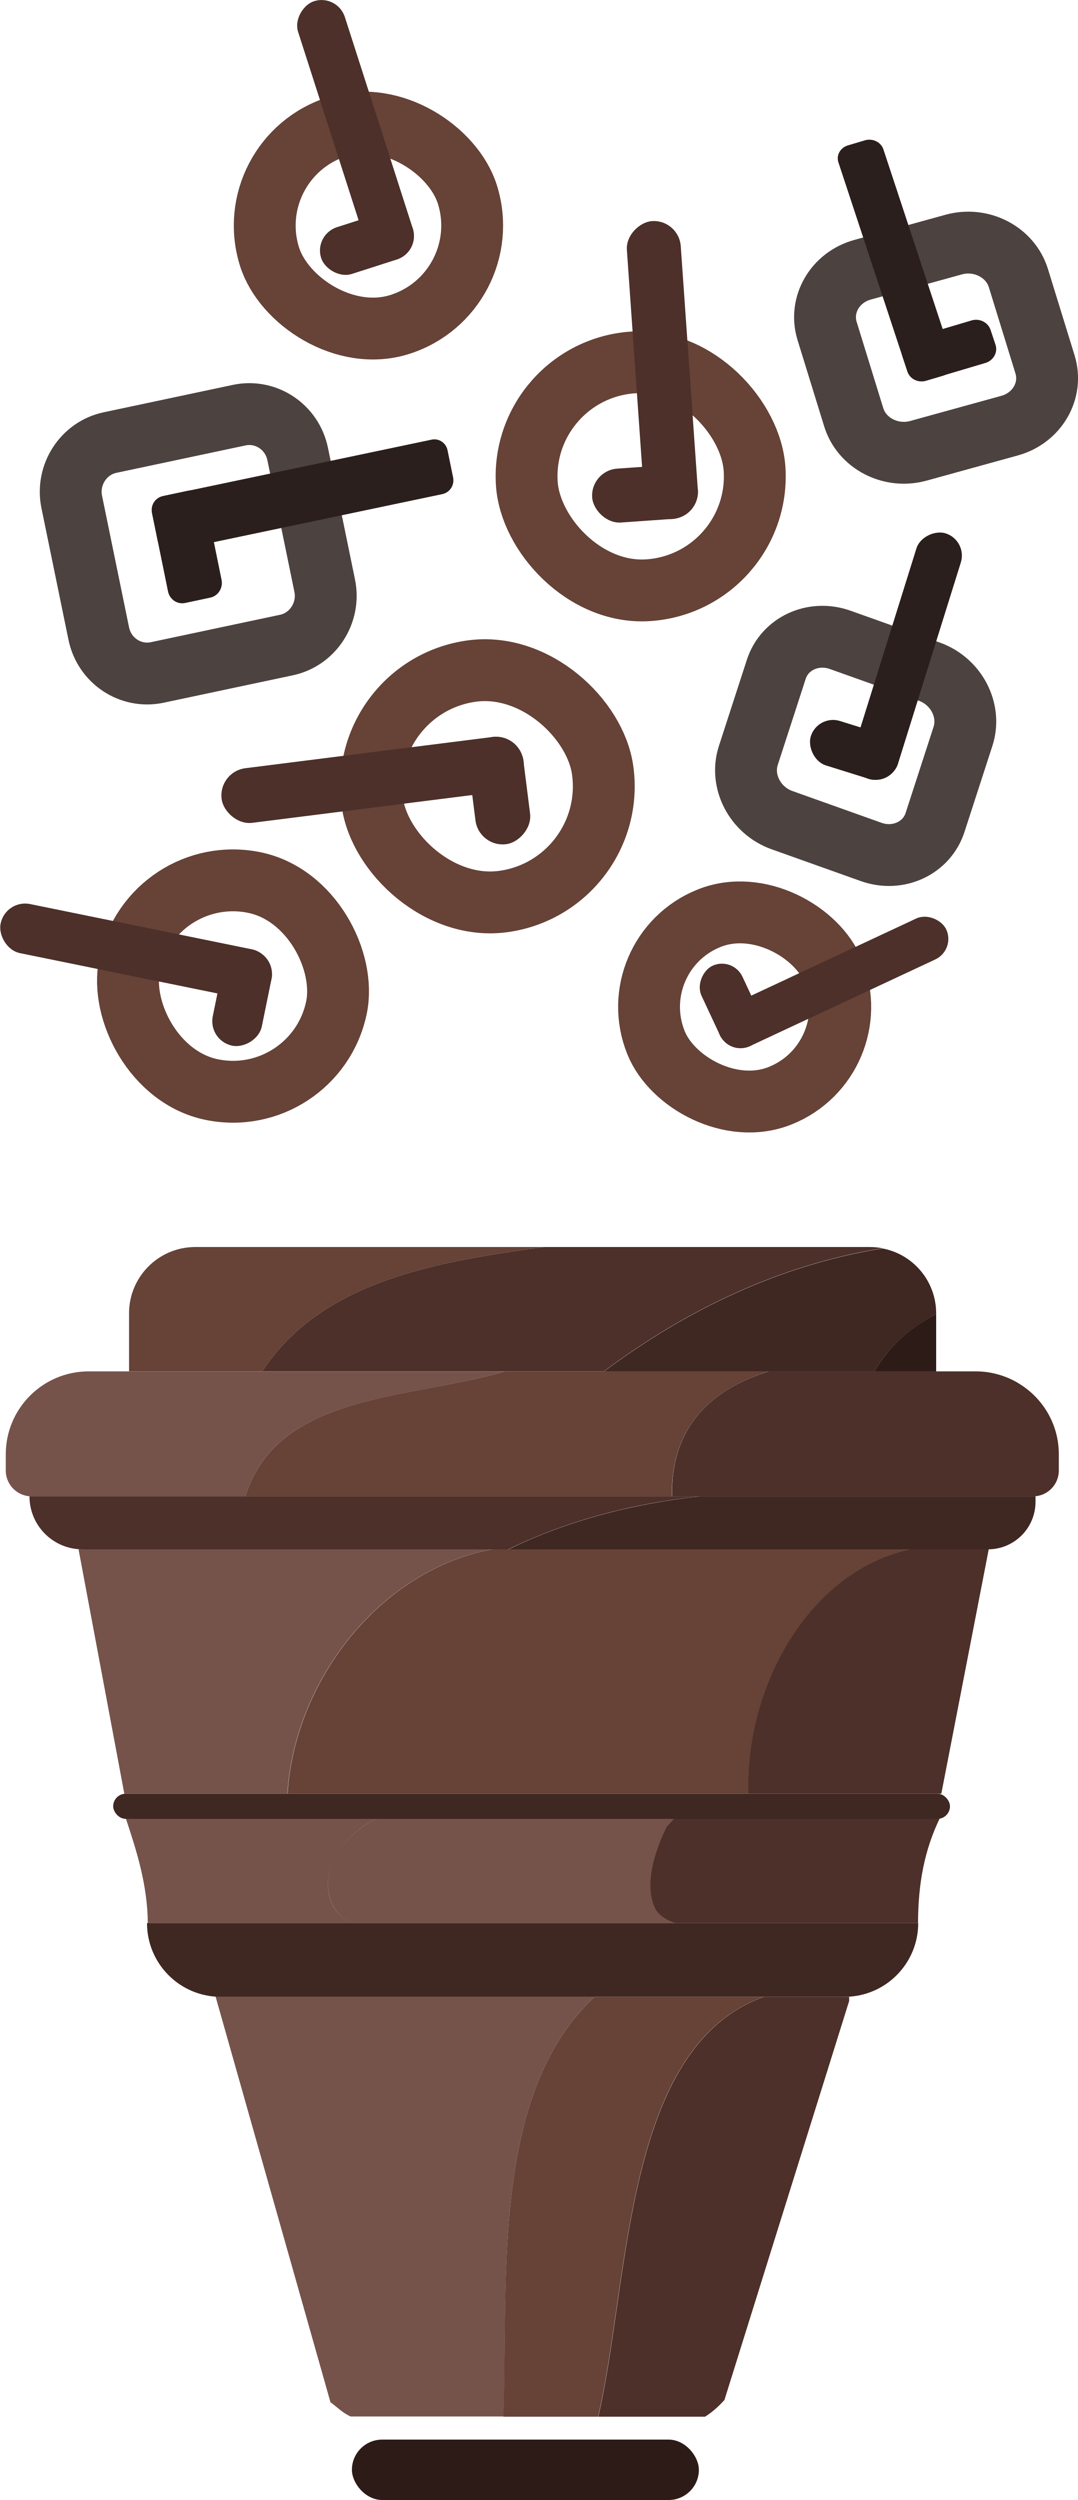 <?xml version="1.0" encoding="UTF-8"?>
<svg id="Calque_2" data-name="Calque 2" xmlns="http://www.w3.org/2000/svg" viewBox="0 0 52.29 121.23">
  <defs>
    <style>
      .cls-1 {
        fill: #664237;
      }

      .cls-2 {
        fill: #3f2722;
      }

      .cls-3 {
        fill: #2d1b18;
      }

      .cls-4 {
        stroke: #4c4240;
      }

      .cls-4, .cls-5 {
        fill: none;
        stroke-miterlimit: 10;
        stroke-width: 3px;
      }

      .cls-6 {
        fill: #4c3029;
      }

      .cls-7 {
        fill: #2b1f1d;
      }

      .cls-8 {
        fill: #75534b;
      }

      .cls-5 {
        stroke: #664237;
      }
    </style>
  </defs>
  <g id="Calque_1-2" data-name="Calque 1">
    <g>
      <path class="cls-4" d="M11.61,20.13l-6.27,1.33c-1.29.27-2.13,1.57-1.86,2.88l1.31,6.38c.27,1.32,1.54,2.16,2.83,1.89l6.27-1.33c1.29-.27,2.13-1.57,1.86-2.88l-1.31-6.38c-.27-1.32-1.54-2.16-2.83-1.89Z"/>
      <rect class="cls-5" x="18" y="32.49" width="11.28" height="11.28" rx="5.64" ry="5.64" transform="translate(-5.01 3.61) rotate(-7.9)"/>
      <rect class="cls-5" x="6.18" y="42.69" width="10.25" height="10.25" rx="5.13" ry="5.13" transform="translate(9.98 -1.3) rotate(11.76)"/>
      <rect class="cls-5" x="31.49" y="44.19" width="9.27" height="9.27" rx="4.63" ry="4.63" transform="translate(-15.62 17.02) rotate(-21.92)"/>
      <rect class="cls-5" x="25.55" y="17.56" width="11.07" height="11.07" rx="5.54" ry="5.54" transform="translate(63.47 44.32) rotate(176.62)"/>
      <path class="cls-4" d="M46.26,11.86l-4.42,1.22c-1.34.37-2.11,1.7-1.72,2.97l1.29,4.18c.39,1.27,1.8,2,3.14,1.63l4.42-1.22c1.34-.37,2.11-1.7,1.72-2.97l-1.29-4.18c-.39-1.27-1.8-2-3.14-1.63Z"/>
      <path class="cls-4" d="M45.08,32.57l-4.32-1.54c-1.31-.47-2.71.18-3.11,1.44l-1.35,4.16c-.41,1.26.32,2.67,1.63,3.14l4.32,1.54c1.31.47,2.71-.18,3.11-1.44l1.35-4.16c.41-1.26-.32-2.67-1.63-3.14Z"/>
      <rect class="cls-5" x="12.84" y="5.92" width="10.06" height="10.06" rx="5.03" ry="5.03" transform="translate(38.2 16.04) rotate(162.59)"/>
      <g>
        <path class="cls-7" d="M44.94,18.45l2.86-.85c.39-.12.61-.51.49-.88l-.24-.72c-.12-.37-.54-.58-.93-.46l-2.86.85c-.39.12-.61.51-.49.88l.24.72c.12.37.54.58.93.46Z"/>
        <path class="cls-7" d="M40.67,7.88l3.35,10.15c.12.35.51.54.88.44l.84-.25c.37-.11.58-.48.46-.83l-3.35-10.15c-.12-.35-.51-.54-.88-.44l-.84.25c-.37.11-.58.48-.46.83Z"/>
      </g>
      <g>
        <rect class="cls-6" x="28.72" y="22.63" width="5.14" height="2.62" rx="1.31" ry="1.31" transform="translate(-1.6 2.25) rotate(-4.01)"/>
        <rect class="cls-6" x="24.89" y="16.63" width="14.48" height="2.62" rx="1.31" ry="1.31" transform="translate(16.48 51.25) rotate(-94.01)"/>
      </g>
      <g>
        <rect class="cls-6" x="33.31" y="47.69" width="4.3" height="2.19" rx="1.1" ry="1.1" transform="translate(64.65 -4) rotate(64.95)"/>
        <rect class="cls-6" x="34.35" y="46.54" width="12.12" height="2.19" rx="1.1" ry="1.1" transform="translate(-16.37 21.59) rotate(-25.05)"/>
      </g>
      <g>
        <rect class="cls-7" x="39.23" y="35.24" width="4.43" height="2.26" rx="1.13" ry="1.13" transform="translate(12.73 -10.71) rotate(17.35)"/>
        <rect class="cls-7" x="37.76" y="30.68" width="12.48" height="2.26" rx="1.13" ry="1.13" transform="translate(.52 64.33) rotate(-72.65)"/>
      </g>
      <g>
        <rect class="cls-6" x="21.61" y="37" width="5.24" height="2.67" rx="1.33" ry="1.33" transform="translate(-10.77 67.18) rotate(-97.2)"/>
        <rect class="cls-6" x="10.69" y="36.49" width="14.76" height="2.67" rx="1.33" ry="1.33" transform="translate(40.74 73.08) rotate(172.8)"/>
      </g>
      <g>
        <rect class="cls-6" x="9.36" y="47.16" width="4.76" height="2.43" rx="1.21" ry="1.21" transform="translate(-38 50.21) rotate(-78.47)"/>
        <rect class="cls-6" x="-.11" y="44.92" width="13.41" height="2.43" rx="1.21" ry="1.21" transform="translate(3.84 92.65) rotate(-168.47)"/>
      </g>
      <g>
        <path class="cls-7" d="M7.38,24.9l.77,3.78c.08.39.45.64.83.56l1.22-.26c.38-.08.62-.46.55-.85l-.77-3.78c-.08-.39-.45-.64-.83-.56l-1.22.26c-.38.08-.62.46-.55.85Z"/>
        <path class="cls-7" d="M20.93,21.32l-13.04,2.74c-.36.08-.59.43-.52.8l.27,1.32c.07.37.43.6.78.52l13.04-2.74c.36-.08.59-.43.52-.8l-.27-1.32c-.07-.37-.43-.6-.78-.52Z"/>
      </g>
      <g>
        <rect class="cls-6" x="15.47" y="10.61" width="4.67" height="2.38" rx="1.19" ry="1.19" transform="translate(-2.76 6.01) rotate(-17.81)"/>
        <rect class="cls-6" x="10.67" y="5.13" width="13.15" height="2.38" rx="1.19" ry="1.19" transform="translate(16.5 24.67) rotate(-107.81)"/>
      </g>
    </g>
    <g>
      <path class="cls-1" d="M26.37,60.47H9.47c-1.77,0-3.21,1.44-3.21,3.21v2.82h6.46c2.9-4.43,8.57-5.33,13.66-6.03Z"/>
      <path class="cls-6" d="M42.2,60.47h-15.82c-5.09.7-10.76,1.6-13.66,6.03h16.57c3.99-2.98,8.55-5.18,13.52-5.97-.2-.04-.4-.06-.61-.06Z"/>
      <path class="cls-2" d="M45.41,63.72v-.03c0-1.57-1.12-2.87-2.6-3.15-4.97.79-9.53,2.99-13.52,5.97h13.12c.67-1.2,1.75-2.14,3-2.79Z"/>
      <path class="cls-3" d="M45.41,63.72c-1.25.64-2.33,1.59-3,2.79h3v-2.79Z"/>
      <path class="cls-8" d="M24.5,66.5H4.3c-2.22,0-4.02,1.8-4.02,4.02v.79c0,.69.56,1.25,1.25,1.25h10.37c1.58-5.04,7.98-4.68,12.6-6.06Z"/>
      <path class="cls-1" d="M37.31,66.5h-12.81c-4.61,1.37-11.02,1.02-12.6,6.06h20.69c-.06-3.4,1.94-5.2,4.71-6.06Z"/>
      <path class="cls-6" d="M49.38,67.06c-.05.28.17.62-.03.82h.28-.28c.2-.2-.02-.54.03-.82-.6-.35-1.3-.56-2.04-.56h-10.03c-2.77.85-4.78,2.66-4.71,6.06h17.51c.69,0,1.25-.56,1.25-1.25v-.79c0-1.47-.79-2.75-1.97-3.45Z"/>
      <path class="cls-6" d="M1.43,72.56c0,1.42,1.15,2.57,2.57,2.57h20.65c2.89-1.4,5.98-2.21,9.27-2.57H1.43Z"/>
      <path class="cls-2" d="M33.94,72.56c-3.29.37-6.39,1.17-9.27,2.57h23.25c1.28,0,2.31-1.03,2.31-2.31v-.26h-16.29Z"/>
      <path class="cls-8" d="M23.87,75.13H3.81l2.22,11.85h7.91c.34-5.44,4.44-10.83,9.92-11.85Z"/>
      <path class="cls-1" d="M44.1,75.13h-20.23c-5.48,1.02-9.58,6.41-9.92,11.85h22.37c-.19-5.02,2.78-10.7,7.79-11.85Z"/>
      <path class="cls-6" d="M47.96,75.13h-3.86c-5,1.14-7.98,6.83-7.79,11.85h9.35l2.3-11.85Z"/>
      <path class="cls-8" d="M31.83,92.54c-.57-1.13,0-2.83.57-3.97.18-.18.35-.38.51-.58H6.08v.12c.54,1.62,1.07,3.26,1.09,5.14h9.87c-1.36-.67-1.32-2.21-.79-3.26.57-.85,1.49-1.74,2.63-2.02-1.13.28-2.06,1.17-2.63,2.02-.53,1.05-.56,2.59.79,3.26h15.78c-.45-.14-.82-.37-.99-.71Z"/>
      <path class="cls-6" d="M32.86,87.99c-.16.2-.33.4-.51.58-.57,1.13-1.13,2.83-.57,3.97.17.34.54.57.99.71h11.76c.01-1.89.29-3.52,1.09-5.15v-.11h-12.77Z"/>
      <path class="cls-2" d="M44.54,93.25H7.13s0,.09,0,.14c0-.05,0-.09,0-.14h0c0,1.98,1.6,3.58,3.58,3.58h30.25c1.98,0,3.58-1.6,3.58-3.58h0Z"/>
      <path class="cls-8" d="M10.46,96.83l5.57,19.66c.32.23.59.52.98.69h7.42c.22-6.73-.61-15.68,4.42-20.36H10.46Z"/>
      <path class="cls-1" d="M37.06,96.83h-8.22c-5.02,4.68-4.19,13.63-4.42,20.36h4.59c1.53-6.49,1.22-17.95,8.04-20.36Z"/>
      <path class="cls-6" d="M41.2,96.83h-4.14c-6.82,2.41-6.51,13.86-8.04,20.36h5.18c.35-.22.66-.5.94-.81l6.05-19.35v-.2Z"/>
      <rect class="cls-2" x="5.49" y="86.98" width="40.59" height="1.22" rx=".61" ry=".61"/>
      <rect class="cls-3" x="17.07" y="118.3" width="16.83" height="2.93" rx="1.47" ry="1.47"/>
    </g>
  </g>
</svg>